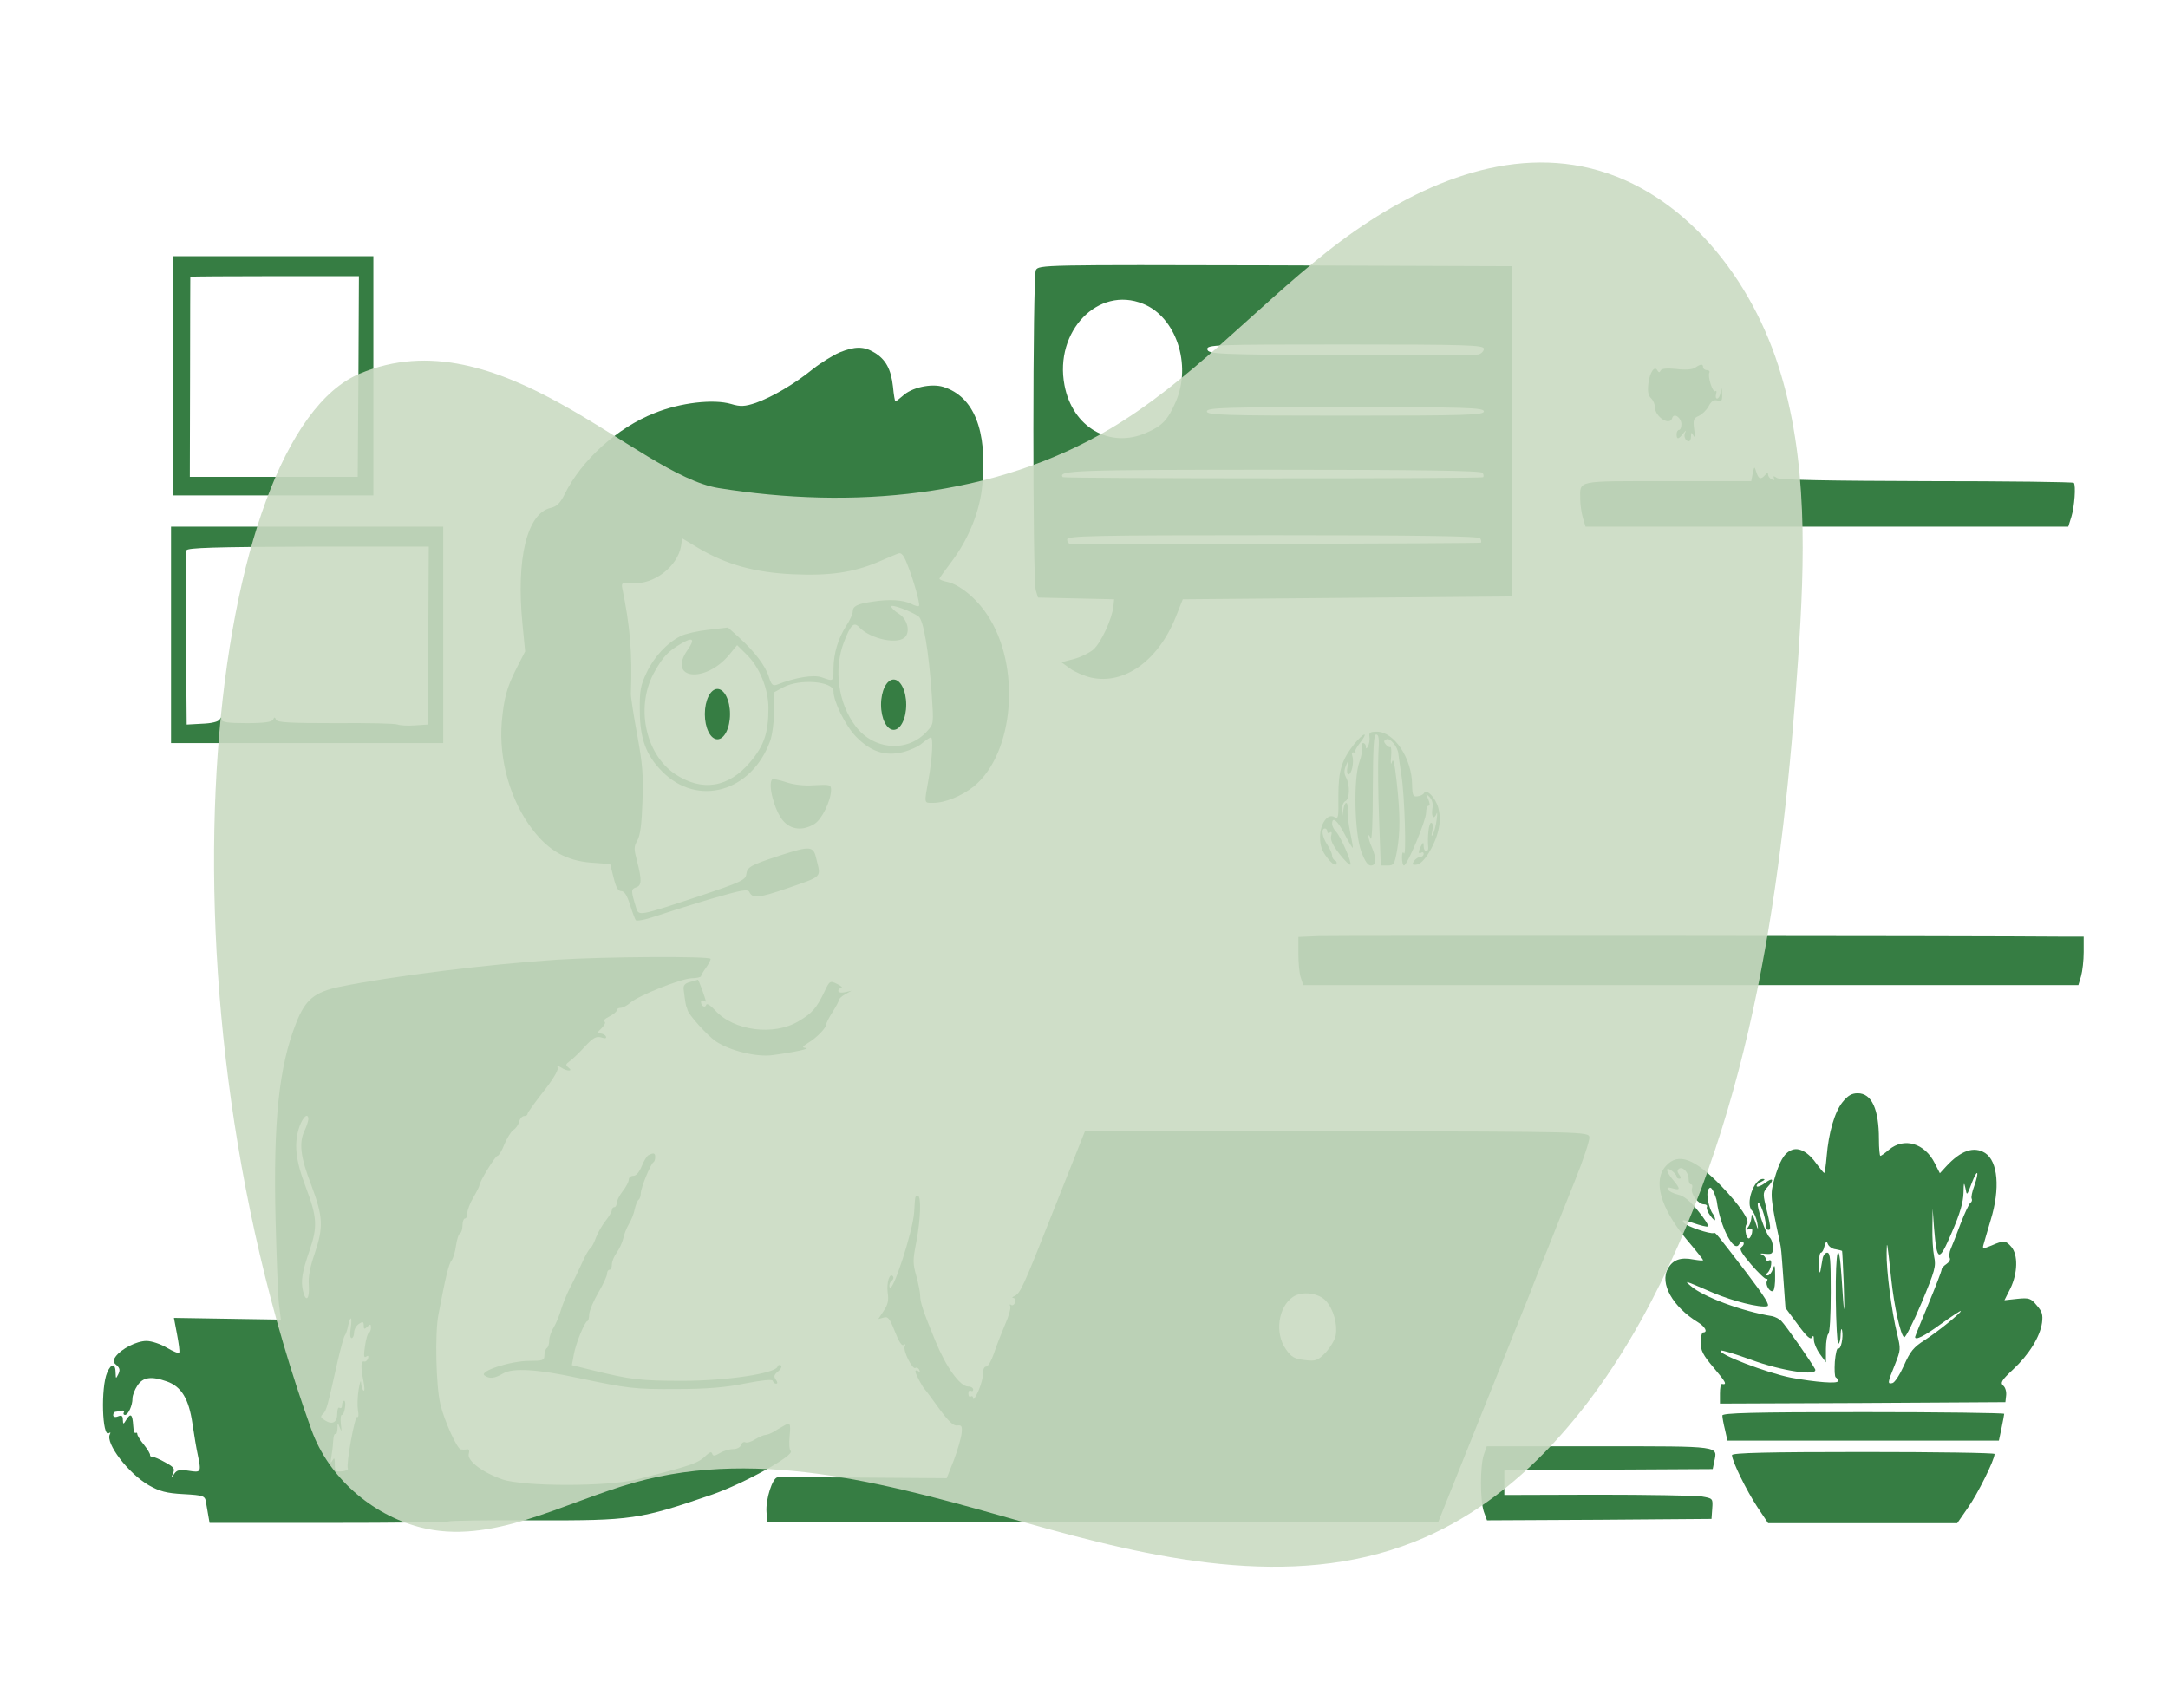 <svg width="689" height="543" viewBox="0 0 689 543" fill="none" xmlns="http://www.w3.org/2000/svg">
<path d="M55.12 119.46V157.47H86.891H118.661V119.46V81.45H86.891H55.12V119.46ZM113.915 119.641L113.685 151.588H86.967H60.326L60.403 119.913C60.403 102.446 60.479 88.147 60.479 87.966C60.479 87.876 72.575 87.785 87.273 87.785H114.068L113.915 119.641Z" fill="#367D43"/>
<path d="M329.189 85.885C328.194 88.237 328.117 184.439 329.189 187.697L329.878 189.96L341.974 190.231L354.07 190.503L353.84 192.765C353.381 196.838 349.859 204.44 347.409 206.521C346.108 207.607 343.275 208.965 341.208 209.508L337.304 210.503L340.06 212.494C341.514 213.58 344.5 214.847 346.72 215.39C357.285 217.743 368.079 210.051 373.668 196.114L375.888 190.503L428.099 190.05L480.386 189.598V137.108V84.618L405.209 84.346C331.486 84.165 330.031 84.165 329.189 85.885ZM363.256 96.564C373.744 100.727 378.797 115.931 373.668 127.696C371.141 133.488 369.381 135.388 364.328 137.56C352.692 142.719 340.825 135.841 338.299 122.447C335.007 105.252 349.017 90.772 363.256 96.564ZM471.582 110.863C471.582 111.587 470.817 112.401 469.898 112.673C468.903 112.944 449.228 113.035 426.032 112.944C386.682 112.673 383.926 112.582 383.697 111.044C383.467 109.596 385.917 109.505 427.486 109.505C465.917 109.505 471.582 109.686 471.582 110.863ZM471.582 130.773C471.582 131.949 466.147 132.13 427.563 132.13C388.979 132.13 383.543 131.949 383.543 130.773C383.543 129.596 388.979 129.415 427.563 129.415C466.147 129.415 471.582 129.596 471.582 130.773ZM471.2 150.321C471.506 150.864 471.582 151.407 471.353 151.678C470.97 152.221 338.223 152.131 337.763 151.678C336.002 149.506 342.203 149.325 404.596 149.325C450.606 149.325 470.893 149.597 471.2 150.321ZM470.434 171.136C470.74 171.679 470.817 172.222 470.664 172.493C470.434 172.765 346.797 173.127 340.136 172.855C339.601 172.855 339.141 172.222 339.141 171.498C339.141 170.321 346.95 170.14 404.52 170.14C450.07 170.14 470.128 170.412 470.434 171.136Z" fill="#367D43"/>
<path d="M266.796 112.039C264.729 112.944 260.901 115.297 258.375 117.288C252.327 122.175 245.514 126.157 240.231 128.057C236.71 129.234 235.332 129.324 232.346 128.419C226.758 126.79 216.27 127.967 208.002 131.315C196.212 135.931 184.805 146.248 179.446 157.108C177.992 160.004 176.92 160.999 175.006 161.452C167.504 163.171 163.982 177.561 166.049 198.376L166.891 207.064L164.212 212.313C161.073 218.467 160.154 221.906 159.465 229.508C158.47 241.454 162.221 254.667 169.264 263.717C174.47 270.504 179.982 273.582 187.867 274.215L193.915 274.668L194.987 278.921C195.753 282.089 196.442 283.265 197.437 283.265C198.432 283.265 199.274 284.623 200.193 287.519C200.958 289.962 201.801 292.134 202.03 292.496C202.336 292.858 204.939 292.406 207.848 291.41C210.834 290.415 218.719 287.881 225.38 285.89C236.021 282.813 237.705 282.451 238.241 283.718C239.236 285.618 241.227 285.437 249.954 282.451C261.667 278.378 260.901 279.102 259.447 273.038C258.528 268.875 257.61 268.785 247.81 271.952C238.471 275.03 237.475 275.573 237.169 277.926C236.94 279.736 235.332 280.46 222.394 284.804C202.949 291.229 203.025 291.229 202.183 288.605C200.499 283.175 200.499 282.632 202.107 282.089C203.944 281.546 204.021 279.826 202.49 273.853C201.418 269.781 201.418 269.147 202.566 267.156C203.485 265.436 203.944 261.997 204.174 254.848C204.48 246.25 204.25 243.173 202.49 233.49C201.341 227.245 200.423 221.363 200.499 220.367C200.958 207.516 200.269 199.19 197.743 186.882C197.437 185.253 197.743 185.072 201.188 185.344C207.772 185.887 215.274 180.095 216.423 173.669L216.805 171.135L222.088 174.303C230.815 179.461 240.002 181.995 251.868 182.538C263.657 183.081 271.083 181.995 279.045 178.647C281.954 177.38 284.94 176.113 285.552 175.932C286.394 175.57 287.237 176.565 288.155 178.918C290.146 183.715 292.519 192.041 292.06 192.584C291.906 192.855 290.758 192.584 289.61 191.95C287.007 190.683 282.643 190.412 277.437 191.226C272.385 191.95 271.007 192.674 271.007 194.394C271.007 195.118 270.088 197.199 268.94 198.919C266.337 202.991 264.959 207.607 264.882 212.403C264.882 216.747 264.959 216.657 261.131 215.299C258.528 214.394 252.863 215.299 246.892 217.652C245.59 218.105 245.131 217.652 244.365 215.209C243.294 211.679 239.849 207.154 234.873 202.629L231.351 199.462L225.15 200.186C221.782 200.548 217.801 201.453 216.346 202.177C211.982 204.349 207.848 208.783 205.475 213.851C203.561 217.924 203.255 219.462 203.332 225.797C203.332 234.757 205.322 240.096 210.375 245.164C221.628 256.658 238.853 251.771 244.748 235.571C245.437 233.671 245.973 229.508 246.05 226.069L246.126 220.005L248.959 218.467C254.165 215.661 264.882 216.566 264.882 219.734C264.882 222.992 268.634 230.594 272.002 234.123C276.672 238.92 281.265 240.458 286.854 239.101C289.074 238.558 291.983 237.291 293.131 236.205C294.356 235.209 295.581 234.395 295.811 234.395C296.653 234.395 296.27 241.001 295.122 247.517C293.667 255.662 293.591 255.21 296.5 255.21C300.404 255.21 305.61 253.038 309.514 249.961C322.376 239.372 324.596 211.589 313.725 195.389C310.356 190.231 304.921 185.796 301.093 184.982C299.715 184.71 298.567 184.258 298.567 183.986C298.567 183.715 300.328 181.271 302.471 178.466C307.907 171.226 311.505 162.266 312.194 154.031C313.801 136.745 309.514 126.066 299.792 122.989C295.964 121.813 289.686 123.17 286.854 125.885C285.782 126.79 284.787 127.605 284.557 127.605C284.404 127.605 284.021 125.433 283.792 122.899C283.179 117.378 281.495 114.211 277.82 112.039C274.528 110.048 271.696 110.048 266.796 112.039ZM291.906 195.932C293.514 197.109 295.122 206.792 296.117 220.729C296.729 230.051 296.729 230.141 294.739 232.313C288.691 239.282 277.744 238.558 271.925 230.865C266.337 223.535 264.882 212.584 268.251 203.987C270.394 198.466 271.39 197.561 273.15 199.462C276.825 203.263 285.859 205.073 287.849 202.267C289.304 200.276 288.155 196.566 285.552 195.027C284.251 194.213 283.256 193.217 283.256 192.765C283.256 191.95 289.38 194.213 291.906 195.932ZM218.566 206.521C211.906 215.933 224.078 217.381 231.734 208.15L234.26 205.073L237.093 207.878C241.303 211.86 244.212 218.919 244.212 225.073C244.212 232.947 242.834 237.019 238.394 242.268C231.504 250.413 223.083 251.771 214.432 245.979C204.863 239.463 201.877 224.078 208.155 213.308C210.834 208.602 212.365 207.064 216.27 204.711C220.174 202.358 221.016 202.991 218.566 206.521Z" fill="#367D43"/>
<path d="M538.645 116.926C537.803 117.469 535.429 117.65 532.75 117.288C529.917 117.016 528.157 117.107 527.774 117.74C527.468 118.464 527.161 118.464 526.779 117.831C525.86 116.021 524.329 118.283 523.87 121.813C523.563 124.437 523.793 125.704 524.712 126.609C525.401 127.243 525.937 128.51 525.937 129.415C525.937 132.492 530.683 135.569 531.449 132.854C531.984 131.134 534.358 132.763 534.358 134.845C534.358 135.84 534.051 136.655 533.592 136.655C533.209 136.655 532.827 137.288 532.827 138.012C532.827 139.822 533.439 139.732 534.97 137.741C535.736 136.836 535.965 136.655 535.659 137.288C534.894 138.465 535.583 140.275 536.731 140.275C537.114 140.275 537.42 139.551 537.42 138.646C537.42 137.379 537.573 137.288 538.185 138.465C538.645 139.37 538.798 138.736 538.415 136.474C538.032 133.487 538.185 132.944 539.87 132.22C540.865 131.768 542.319 130.41 543.008 129.143C543.851 127.514 544.693 126.971 545.841 127.333C547.142 127.695 547.372 127.424 547.296 125.252C547.219 123.08 547.142 122.989 546.836 124.618C546.683 125.795 546.147 126.7 545.688 126.7C545.305 126.7 545.152 126.066 545.382 125.252C545.611 124.528 545.535 124.075 545.152 124.347C544.31 124.98 542.626 119.641 543.238 118.464C543.468 118.012 543.085 117.65 542.473 117.65C541.784 117.65 541.248 117.197 541.248 116.745C541.248 115.568 540.482 115.659 538.645 116.926Z" fill="#367D43"/>
<path d="M557.018 150.501L556.559 152.945H529.841C500.367 152.945 502.205 152.583 502.205 158.737C502.205 160.366 502.587 162.99 503.047 164.619L503.889 167.425H580.598H657.306L658.301 164.257C659.297 160.999 659.756 154.302 659.067 153.488C658.837 153.216 637.861 152.945 612.445 152.945C581.669 152.854 565.746 152.583 564.751 151.949C563.679 151.225 563.449 151.225 563.755 151.949C564.138 152.583 563.832 152.764 563.143 152.402C562.454 152.13 561.918 151.406 561.918 150.863C561.918 150.23 561.612 150.23 560.999 150.954C559.621 152.583 558.856 152.311 558.167 150.049C557.554 148.148 557.554 148.148 557.018 150.501Z" fill="#367D43"/>
<path d="M54.355 201.815V236.205H97.608H140.862V201.815V167.425H97.608H54.355V201.815ZM136.116 201.996L135.886 230.323L131.752 230.594C129.532 230.775 127.082 230.594 126.393 230.323C125.704 229.961 116.824 229.78 106.642 229.87C92.326 229.87 88.115 229.689 87.733 228.784C87.35 227.879 87.197 227.879 86.814 228.694C86.508 229.508 84.058 229.87 78.393 229.87C72.575 229.87 70.431 229.599 70.431 228.694C70.431 227.879 70.278 227.879 69.819 228.694C69.436 229.418 67.139 229.961 64.23 230.051L59.331 230.323L59.101 203.173C59.024 188.24 59.101 175.57 59.254 174.937C59.56 174.122 68.441 173.851 97.991 173.76H136.269L136.116 201.996Z" fill="#367D43"/>
<path d="M435.219 234.214C435.372 235.119 435.142 236.477 434.759 237.201C434.3 238.106 434.07 238.106 434.07 237.291C434.07 236.748 433.687 236.205 433.228 236.205C432.769 236.205 432.539 236.839 432.845 237.563C433.075 238.287 432.692 240.368 432.003 242.269C430.089 247.608 430.472 264.803 432.616 270.685C433.764 273.762 434.683 275.12 435.678 275.12C437.439 275.12 437.515 272.948 435.984 269.328C435.372 267.97 434.836 266.341 434.912 265.708C434.912 265.165 435.219 265.527 435.601 266.522C435.984 267.608 436.29 261.454 436.29 250.866C436.367 236.929 436.597 233.49 437.362 233.49C438.204 233.49 438.357 234.848 438.051 239.554C437.898 242.993 437.975 252.314 438.281 260.368L438.817 275.12H440.96C442.951 275.12 443.18 274.758 443.946 270.595C445.018 264.712 445.018 258.74 443.869 248.513C443.257 242.812 442.798 240.911 442.415 242.088C442.032 243.355 441.879 242.812 442.109 240.459C442.262 238.649 442.109 237.291 441.879 237.472C441.573 237.653 440.96 237.291 440.424 236.658C439.659 235.753 439.735 235.391 440.577 235.029C441.726 234.395 444.252 237.382 444.405 239.644C444.482 240.459 444.941 243.626 445.4 246.613C446.396 252.857 447.008 272.767 446.166 271.228C445.783 270.595 445.554 271.138 445.554 272.586C445.554 274.034 445.86 275.12 446.166 275.12C447.238 275.12 453.209 260.821 453.209 258.378C453.209 257.111 453.592 256.115 453.975 256.115C454.511 256.115 454.434 255.391 453.898 254.034C453.056 252.224 453.056 252.133 454.281 253.31C455.2 254.305 455.506 255.391 455.2 257.201C454.817 259.735 455.735 260.73 456.578 258.559C456.807 258.015 456.807 258.83 456.578 260.549C456.348 262.269 455.889 264.26 455.429 265.074C454.893 266.16 454.817 265.889 455.2 263.988C455.506 262.45 455.353 261.545 454.817 261.545C454.051 261.545 453.592 266.16 453.898 269.418C453.975 270.052 453.668 270.595 453.209 270.595C452.826 270.595 452.444 269.871 452.444 268.966C452.444 267.699 452.29 267.608 451.678 268.785C450.683 270.595 450.683 271.771 451.678 271.047C452.137 270.776 452.444 270.957 452.444 271.409C452.444 271.952 451.984 272.405 451.372 272.405C450.836 272.405 449.917 272.948 449.381 273.672C448.692 274.758 448.769 275.029 450.223 274.848C452.367 274.667 455.965 268.875 457.113 263.898C457.726 261.273 457.726 259.373 457.113 256.839C456.195 253.491 453.439 250.685 452.52 252.133C452.29 252.586 451.372 253.038 450.453 253.129C449.075 253.31 448.845 252.857 448.769 249.328C448.692 241.002 443.027 232.585 437.592 232.585C435.448 232.585 434.989 232.857 435.219 234.214Z" fill="#367D43"/>
<path d="M430.472 236.386C426.338 241.635 425.343 244.893 425.343 253.128C425.419 259.916 425.343 260.459 424.118 259.735C421.974 258.377 419.524 261.816 419.524 266.07C419.524 268.785 420.06 270.414 421.745 272.586C423.046 274.305 424.271 275.21 424.654 274.758C424.96 274.305 424.807 273.762 424.347 273.581C423.812 273.31 423.352 272.676 423.352 272.043C423.352 271.319 422.663 269.78 421.821 268.513C420.213 266.07 419.754 263.355 421.056 263.355C421.515 263.355 421.821 263.807 421.821 264.35C421.821 264.803 422.204 264.984 422.663 264.622C423.199 264.26 423.352 264.622 423.046 265.708C422.74 266.975 423.505 268.604 425.649 271.409C427.333 273.581 428.941 275.12 429.17 274.848C429.706 274.215 426.032 265.798 424.577 264.35C423.888 263.626 423.352 262.54 423.352 261.907C423.352 259.373 425.036 260.73 427.333 265.165C428.635 267.699 429.783 269.599 429.936 269.509C430.013 269.328 429.63 267.156 429.094 264.531C428.558 261.997 428.175 258.83 428.252 257.563C428.558 254.667 427.41 254.395 426.95 257.201L426.644 259.282L426.491 257.201C426.491 256.115 426.95 254.938 427.563 254.667C428.941 254.033 429.094 249.599 427.792 247.155C427.103 245.798 427.103 244.893 427.792 243.264C428.635 241.273 428.635 241.273 428.252 243.626C427.946 245.074 428.099 246.16 428.558 246.16C429.553 246.16 430.395 242.178 429.783 240.368C429.477 239.372 429.706 239.01 430.319 239.191C430.931 239.372 431.084 239.372 430.778 239.101C430.395 238.92 431.084 237.562 432.233 236.114C433.381 234.666 433.993 233.49 433.611 233.49C433.151 233.49 431.773 234.847 430.472 236.386Z" fill="#367D43"/>
<path d="M245.361 247.789C243.983 249.418 246.126 257.654 248.806 260.821C251.332 263.808 255.16 264.17 258.835 261.907C261.208 260.459 264.04 254.577 264.117 251.138C264.117 249.418 263.734 249.328 258.835 249.599C255.543 249.871 252.098 249.418 249.724 248.604C247.581 247.88 245.59 247.518 245.361 247.789Z" fill="#367D43"/>
<path d="M418.988 297.564L412.634 297.836V303.175C412.634 306.071 412.94 309.51 413.4 310.777L414.165 313.13H537.343H660.521L661.363 310.325C661.823 308.696 662.205 305.257 662.205 302.632V297.745H656.693C629.057 297.474 423.811 297.383 418.988 297.564Z" fill="#367D43"/>
<path d="M176.843 305.076C154.872 306.523 124.326 310.324 107.943 313.673C99.905 315.392 97.073 317.655 94.087 325.257C88.651 339.013 86.814 356.389 87.58 387.792C87.886 399.738 88.345 411.775 88.651 414.49L89.264 419.467L72.269 419.196L55.273 418.924L56.268 424.173C56.804 427.069 57.187 429.603 56.957 429.965C56.804 430.327 55.044 429.603 53.053 428.427C51.139 427.25 48.154 426.255 46.546 426.255C43.407 426.255 38.508 428.789 36.747 431.232C35.828 432.59 35.828 432.952 37.053 433.947C38.125 434.943 38.201 435.576 37.589 436.843C36.823 438.382 36.823 438.291 36.747 436.481C36.747 433.314 35.369 433.223 34.067 436.3C32 441.006 32.46 457.115 34.603 455.577C35.139 455.215 35.216 455.305 34.909 455.939C33.455 458.744 40.728 468.337 47.311 472.138C50.68 474.039 52.9 474.672 58.335 474.944C64.689 475.306 65.149 475.487 65.455 477.478C65.685 478.654 65.991 480.645 66.221 481.912L66.603 484.084H104.269C124.939 484.084 142.164 483.903 142.47 483.632C142.853 483.36 155.255 483.179 170.03 483.27C200.882 483.36 203.255 482.998 226.222 475.125C236.404 471.595 252.94 462.455 251.255 461.188C250.873 460.916 250.719 458.835 250.949 456.572C251.332 452.228 251.179 451.957 248.806 453.405C247.963 453.857 246.585 454.672 245.743 455.215C244.901 455.667 243.829 456.12 243.294 456.12C242.758 456.12 241.303 456.753 240.078 457.477C238.853 458.292 237.399 458.744 236.863 458.473C236.327 458.201 235.715 458.654 235.485 459.378C235.255 460.102 234.107 460.645 232.959 460.645C231.81 460.645 229.896 461.188 228.748 461.912C227.217 462.817 226.604 462.907 226.375 462.183C226.145 461.369 225.609 461.55 224.614 462.455C221.858 465.17 220.25 465.713 202.489 470.238C193.532 472.591 166.126 472.591 159.618 470.238C153.341 468.066 148.441 464.355 148.977 462.183C149.283 461.097 149.054 460.554 148.365 460.735C147.829 460.826 146.987 460.826 146.451 460.735C145.302 460.645 141.168 451.595 139.944 446.346C138.566 440.644 138.183 423.811 139.331 417.929C141.551 406.164 142.623 401.639 143.542 400.643C144.001 400.01 144.69 397.928 144.92 395.937C145.226 393.946 145.762 392.227 146.221 392.046C146.604 391.865 146.987 390.688 146.987 389.512C146.987 388.335 147.369 387.34 147.752 387.34C148.212 387.34 148.518 386.616 148.518 385.62C148.518 384.715 149.36 382.453 150.432 380.643C151.503 378.833 152.346 377.113 152.346 376.842C152.346 375.665 157.398 367.43 158.087 367.43C158.47 367.43 159.542 365.801 160.307 363.719C161.149 361.728 162.451 359.647 163.14 359.194C163.905 358.742 164.748 357.565 164.977 356.57C165.207 355.574 165.972 354.76 166.585 354.76C167.197 354.76 167.657 354.488 167.657 354.036C167.657 353.674 169.877 350.597 172.633 347.067C175.389 343.628 177.456 340.28 177.226 339.556C176.996 338.741 177.226 338.651 178.374 339.375C180.288 340.642 182.279 340.551 180.671 339.375C179.676 338.56 179.752 338.289 180.977 337.384C181.819 336.841 183.963 334.759 185.8 332.768C188.48 329.872 189.475 329.329 191.083 329.782C192.384 330.234 192.843 330.053 192.537 329.42C192.308 328.967 191.465 328.515 190.776 328.515C189.705 328.424 189.781 328.153 191.236 326.795C192.231 325.709 192.614 324.895 192.001 324.714C191.542 324.533 192.231 323.809 193.532 323.175C194.91 322.451 195.982 321.637 195.982 321.184C195.982 320.732 196.518 320.37 197.207 320.37C197.896 320.37 199.351 319.646 200.422 318.65C203.332 316.297 216.269 311.139 219.791 310.958C221.399 310.958 222.777 310.596 222.777 310.324C222.777 310.053 223.466 308.876 224.308 307.7C225.15 306.523 225.839 305.257 225.839 304.804C225.839 303.899 192.231 304.08 176.843 305.076ZM97.991 355.846C97.915 356.479 97.455 358.018 96.843 359.285C94.929 363.176 95.465 367.792 98.91 376.661C102.661 386.706 102.891 389.964 99.982 398.562C98.527 402.725 97.915 405.983 98.144 408.517C98.451 412.951 97.226 414.218 96.307 410.417C95.541 407.159 96.001 404.354 98.451 397.295C100.977 389.874 100.747 386.797 97.226 377.475C93.857 368.697 93.321 363.357 95.235 357.927C96.383 354.85 97.991 353.583 97.991 355.846ZM111.465 422.182C111.159 424.173 111.235 425.35 111.771 425.35C112.154 425.35 112.537 424.535 112.537 423.54C112.537 422.635 113.226 421.368 114.068 420.825C115.293 420.01 115.599 420.101 115.599 421.368C115.599 422.544 115.829 422.635 116.747 421.73C117.666 420.825 117.896 420.825 117.896 422.001C117.896 422.725 117.589 423.54 117.207 423.721C116.824 423.811 116.288 425.802 115.982 427.974C115.522 430.961 115.675 431.775 116.364 431.232C116.977 430.78 117.207 430.961 116.977 431.775C116.747 432.499 116.135 432.952 115.675 432.771C114.68 432.59 114.604 434.49 115.522 439.106C115.905 441.097 115.905 442.364 115.522 442.002C115.14 441.73 114.833 440.644 114.757 439.558C114.68 438.472 114.374 439.377 113.991 441.64C113.608 443.902 113.532 446.889 113.762 448.337C114.068 449.785 113.915 450.69 113.532 450.418C112.766 449.875 109.934 465.622 110.546 466.799C110.776 467.161 109.857 467.613 108.632 467.704C106.642 467.885 106.412 467.613 106.412 465.441C106.412 463.45 106.259 463.179 105.647 464.265C105.034 465.26 104.958 465.079 105.264 463.36C105.494 462.093 105.8 459.83 105.876 458.201C105.953 456.663 106.259 455.577 106.642 455.848C106.948 456.029 107.178 455.305 107.254 454.129C107.254 452.138 107.331 452.138 108.02 453.857C108.556 455.305 108.632 455.034 108.326 452.681C108.173 451.142 108.25 449.785 108.632 449.785C109.015 449.785 109.474 448.789 109.628 447.522C109.857 446.255 109.704 445.26 109.398 445.26C109.015 445.26 108.709 445.893 108.709 446.708C108.709 447.432 108.403 447.794 107.943 447.522C107.484 447.16 107.178 447.975 107.178 449.332C107.178 452.138 105.647 453.043 103.273 451.504C101.819 450.599 101.742 450.328 102.661 449.423C103.733 448.427 104.039 447.341 107.331 432.59C108.326 428.336 109.321 424.716 109.628 424.445C109.857 424.173 110.393 422.816 110.623 421.458C111.388 417.929 112.001 418.472 111.465 422.182ZM52.977 439.106C57.646 440.735 60.02 444.626 61.168 452.59C61.704 456.301 62.469 460.735 62.852 462.455C64.001 467.975 63.924 468.156 60.02 467.523C57.111 467.07 56.192 467.251 55.35 468.518C54.355 470.057 54.278 470.057 54.967 468.337C55.656 466.889 55.273 466.346 52.594 464.898C50.833 463.903 48.996 463.088 48.46 463.088C47.924 463.088 47.618 462.817 47.694 462.545C47.771 462.183 46.929 460.735 45.78 459.287C44.555 457.839 43.637 456.301 43.637 455.848C43.637 455.486 43.407 455.305 43.101 455.486C42.718 455.758 42.412 454.672 42.335 453.224C42.106 449.604 41.57 449.061 40.192 451.233C39.197 452.862 39.12 452.862 39.043 451.323C39.043 450.056 38.661 449.785 37.512 450.237C36.67 450.599 35.981 450.418 35.981 449.875C35.981 449.332 36.211 448.88 36.594 448.789C36.9 448.789 37.742 448.608 38.508 448.427C39.197 448.246 39.656 448.518 39.35 448.97C39.12 449.423 39.273 449.785 39.732 449.785C40.728 449.785 42.106 446.798 42.106 444.536C42.106 443.54 42.795 441.73 43.713 440.373C45.474 437.748 48.077 437.386 52.977 439.106Z" fill="#367D43"/>
<path d="M219.332 312.135C217.647 312.587 217.112 313.221 217.265 314.488C217.724 318.379 218.03 319.918 218.183 320.099C218.26 320.28 218.413 320.642 218.49 321.004C218.719 322.452 224.844 329.239 227.523 331.049C232.04 334.036 240.538 336.117 245.59 335.393C252.404 334.488 257.763 333.312 256.078 333.131C254.777 332.95 254.93 332.769 256.844 331.502C259.6 329.873 262.586 326.705 262.586 325.619C262.586 325.167 263.504 323.357 264.576 321.728C265.648 320.008 266.566 318.379 266.566 317.927C266.566 317.565 267.485 316.66 268.633 316.026L270.624 314.94L268.557 315.393C267.332 315.664 266.413 315.483 266.413 314.94C266.413 314.488 266.873 314.035 267.409 314.035C267.868 313.945 267.332 313.402 266.031 312.768C263.81 311.682 263.657 311.682 261.973 315.302C259.447 320.551 258.069 322.09 253.782 324.624C245.973 329.33 233.188 327.701 227.293 321.185C225.915 319.646 224.614 318.832 224.461 319.375C224.155 320.551 222.777 319.827 222.777 318.47C222.777 317.927 223.159 317.836 223.542 318.108C224.002 318.379 224.308 318.47 224.308 318.289C224.308 317.655 222.011 311.32 221.781 311.411C221.705 311.501 220.633 311.773 219.332 312.135Z" fill="#367D43"/>
<path d="M585.574 350.325C583.047 353.493 581.133 360.099 580.521 367.611C580.291 370.507 579.909 372.86 579.755 372.86C579.602 372.86 578.531 371.593 577.459 370.145C574.703 366.163 571.641 364.534 569.267 365.62C566.971 366.615 565.516 369.149 563.832 375.032C562.53 379.557 562.684 381.095 565.593 394.58C566.129 397.295 566.052 396.661 566.818 407.16L567.43 415.757L571.334 421.006C574.09 424.807 575.392 425.984 575.851 425.169C576.234 424.355 576.464 424.536 576.464 425.893C576.464 426.889 577.306 428.97 578.377 430.418L580.291 433.043V428.789C580.291 426.436 580.674 424.264 581.057 423.993C581.516 423.631 581.822 418.291 581.822 410.779C581.822 400.281 581.669 398.2 580.674 398.2C580.062 398.2 579.373 399.105 579.22 400.191C578.99 401.368 578.684 403.087 578.531 404.083C578.301 405.078 578.148 404.173 578.071 402.001C578.071 399.919 578.301 398.2 578.684 398.2C579.066 398.2 579.602 397.295 579.832 396.118C580.291 394.58 580.521 394.399 580.904 395.485C581.21 396.209 582.282 397.023 583.354 397.114C584.425 397.295 585.344 397.566 585.421 397.657C585.497 397.747 585.727 402.544 585.956 408.245C586.339 419.558 586.033 418.563 585.267 406.074C584.425 392.86 583.277 396.933 583.43 412.68C583.507 420.644 583.889 427.16 584.196 427.16C584.578 427.16 584.961 425.803 584.961 424.174C585.038 422.545 585.191 422.002 585.421 422.907C585.88 425.079 585.038 429.151 584.196 428.608C583.813 428.337 583.354 430.237 583.124 432.862C582.971 435.396 583.047 437.658 583.43 437.839C583.813 438.02 584.119 438.563 584.119 439.016C584.119 439.921 577.076 439.378 569.191 437.93C561.459 436.391 545.841 430.418 546.837 429.332C547.066 429.061 551.277 430.328 556.253 432.138C566.205 435.848 577.995 437.568 576.846 435.215C575.698 433.043 567.507 421.278 566.129 419.92C565.44 419.196 564.062 418.563 563.219 418.382C553.65 416.843 541.248 412.228 537.344 408.789C535.277 406.979 534.817 406.798 544.463 410.961C550.664 413.585 559.239 415.757 561.612 415.214C562.607 415.033 560.999 412.409 555.028 404.535C545.152 391.684 545.229 391.774 544.693 391.955C543.545 392.408 535.889 389.783 535.124 388.697C534.358 387.611 534.817 387.611 538.186 388.788C540.329 389.512 542.396 390.055 542.779 389.874C543.162 389.693 541.784 387.521 539.717 384.987C537.114 381.729 535.124 380.1 533.286 379.738C531.755 379.376 530.377 378.652 530.071 378.109C529.688 377.475 530.147 377.294 531.602 377.747C534.052 378.471 534.128 377.928 531.679 375.032C529.382 372.317 529.152 370.597 531.296 372.136C532.138 372.769 532.827 373.584 532.827 373.946C532.827 374.398 533.21 374.67 533.669 374.67C534.281 374.67 534.281 374.308 533.669 373.403C532.98 372.498 532.98 371.955 533.592 371.502C534.741 370.688 536.655 372.679 536.655 374.76C536.655 375.756 536.961 376.48 537.42 376.48C537.803 376.48 537.956 377.023 537.726 377.747C537.191 379.466 539.717 382.815 541.478 382.815C542.243 382.815 542.703 383.177 542.473 383.629C542.243 383.991 542.703 385.349 543.545 386.435C544.387 387.611 545.076 388.154 545.076 387.702C545.076 387.159 544.77 386.435 544.387 385.892C543.085 384.263 542.167 379.466 542.856 378.199C543.468 377.204 543.774 377.294 544.54 378.742C544.999 379.738 545.535 381.186 545.612 381.91C546.683 389.964 551.124 398.562 552.731 395.485C553.114 394.761 553.65 394.489 554.033 394.851C554.339 395.304 554.109 395.937 553.497 396.39C552.655 397.023 553.344 398.2 556.559 402.001C558.856 404.625 560.999 406.707 561.382 406.526C561.765 406.436 561.841 406.707 561.535 407.25C560.923 408.427 562.607 411.051 563.526 410.327C563.908 410.056 564.215 407.974 564.138 405.621C564.138 402.182 563.985 401.729 563.449 403.358C563.066 404.535 562.301 405.44 561.765 405.44C561.076 405.44 561.076 405.168 561.612 404.716C562.913 403.721 563.449 400.01 562.224 400.643C561.612 400.915 561.152 400.643 561.152 400.191C561.152 399.648 560.54 399.014 559.851 398.743C559.085 398.471 559.621 398.381 560.999 398.562C563.143 398.743 563.449 398.562 563.449 396.571C563.449 395.304 562.99 393.856 562.377 393.313C561.076 392.136 558.09 383.177 558.703 382.362C559.239 381.729 561.152 386.978 561.152 389.24C561.152 390.236 561.535 390.96 561.995 390.96C562.913 390.96 562.76 390.055 561.076 382.996C560.234 379.376 560.31 378.923 561.841 377.204C564.062 374.851 563.373 374.127 560.846 376.118C559.698 376.932 558.626 377.385 558.32 377.113C558.09 376.751 558.703 376.118 559.698 375.665C560.846 375.122 561.076 374.76 560.31 374.76C557.401 374.579 554.569 382.815 556.865 384.896C557.478 385.53 558.167 387.159 558.473 388.697C558.856 391.231 558.779 391.231 557.784 388.245C557.018 385.982 556.636 385.62 556.636 386.887C556.559 387.973 556.1 389.331 555.64 389.964C554.798 390.96 554.875 391.141 555.87 390.688C556.865 390.326 557.018 390.598 556.789 391.955C556.559 392.86 556.1 393.675 555.794 393.675C554.798 393.675 554.262 389.693 555.181 389.059C556.329 388.154 552.884 383.086 547.143 377.113C538.569 368.244 533.363 366.253 529.458 370.597C525.248 375.213 527.621 383.81 535.813 393.765C538.798 397.295 541.248 400.372 541.248 400.553C541.248 400.824 539.87 400.643 538.186 400.372C534.128 399.557 531.602 400.462 530.071 403.268C527.391 407.974 531.602 415.395 539.564 420.282C541.937 421.73 542.856 423.54 541.248 423.54C540.865 423.54 540.482 424.988 540.482 426.708C540.482 429.332 541.171 430.69 544.693 434.853C548.521 439.378 548.98 440.283 547.219 439.921C546.837 439.921 546.607 441.278 546.607 442.998V446.165L592.004 445.984L637.325 445.713L637.555 443.631C637.708 442.455 637.325 441.007 636.636 440.464C635.641 439.559 636.1 438.744 639.775 435.305C644.828 430.599 648.349 424.898 648.962 420.463C649.268 417.929 649.038 416.934 647.277 414.943C645.44 412.68 644.828 412.499 641.153 412.861L637.019 413.314L638.933 409.513C641.23 404.716 641.383 398.924 639.239 396.39C637.478 394.308 636.789 394.218 632.885 395.937C630.206 397.023 629.976 397.023 630.359 395.666C630.588 394.761 631.66 391.231 632.655 387.792C635.718 377.837 634.952 369.149 630.895 366.525C627.296 364.262 623.162 365.71 618.493 370.778L616.502 372.95L614.894 369.783C611.679 363.357 605.172 361.457 600.349 365.439C599.124 366.525 597.823 367.43 597.593 367.43C597.363 367.43 597.134 365.077 597.134 362.09C597.134 352.588 594.837 347.52 590.397 347.52C588.483 347.52 587.258 348.244 585.574 350.325ZM627.45 376.932C626.761 378.742 626.378 380.643 626.607 381.005C626.837 381.457 626.684 382 626.225 382.362C625.765 382.634 624.387 385.62 623.086 388.969C621.861 392.317 620.406 395.937 619.947 397.023C619.488 398.019 619.411 399.376 619.641 399.919C619.947 400.372 619.411 401.277 618.569 401.82C617.727 402.363 617.038 403.177 617.038 403.63C617.038 404.083 615.124 409.06 612.827 414.581C610.531 420.101 608.617 424.807 608.617 424.988C608.617 426.165 611.449 424.807 616.885 420.825C620.33 418.382 623.162 416.481 623.162 416.753C623.162 417.386 615.66 423.45 611.679 425.984C608.158 428.246 607.086 429.513 605.095 434.038C603.794 436.934 602.186 439.468 601.421 439.649C599.813 440.011 599.813 439.649 602.186 433.857C604.1 428.97 604.1 428.97 602.875 423.812C601.191 417.024 599.43 403.449 599.583 398.2C599.66 393.856 599.736 394.399 601.038 406.526C601.957 415.124 604.024 424.626 605.172 425.079C605.631 425.169 608.081 420.282 610.684 414.128C614.971 403.811 615.354 402.544 614.665 399.376C614.282 397.476 614.052 393.313 614.129 390.055L614.205 384.172L614.665 390.507C615.583 401.277 616.196 401.368 620.33 391.684C622.933 385.711 623.928 382.091 624.005 379.195C624.081 375.846 624.158 375.575 624.617 377.656C625.076 380.19 625.076 380.19 626.607 376.118C628.445 371.321 629.134 372.045 627.45 376.932Z" fill="#367D43"/>
<path d="M334.931 384.444C324.902 409.875 324.289 411.051 322.299 412.047C321.61 412.318 321.533 412.59 322.069 412.59C322.605 412.68 322.835 413.314 322.605 414.038C322.299 414.762 321.763 415.124 321.304 414.762C320.921 414.49 320.768 414.671 321.074 415.214C321.304 415.757 320.615 418.382 319.39 421.097C318.242 423.812 316.634 427.884 315.868 430.237C315.103 432.5 314.031 434.4 313.419 434.4C312.806 434.4 312.423 435.215 312.423 436.391C312.5 437.568 311.811 440.102 310.969 442.093C310.05 444.084 309.361 445.17 309.285 444.536C309.285 443.903 308.978 443.631 308.519 443.903C308.136 444.174 307.753 443.812 307.753 442.998C307.753 442.183 308.136 441.821 308.519 442.093C308.978 442.364 309.285 442.183 309.285 441.731C309.285 441.188 308.596 440.735 307.677 440.735C305.074 440.735 300.634 434.491 297.265 426.255C293.284 416.572 292.442 413.947 292.442 411.866C292.442 410.961 291.906 408.155 291.217 405.621C290.069 401.549 290.069 400.644 291.217 394.761C292.595 387.521 292.825 380.1 291.677 380.1C290.835 380.1 290.835 379.919 290.528 385.259C290.146 391.413 283.485 411.775 282.72 409.151C282.49 408.517 282.796 407.612 283.332 407.16C283.868 406.798 284.098 406.164 283.792 405.712C282.72 404.445 281.725 407.612 282.107 410.87C282.49 413.404 282.184 414.671 280.806 416.753L279.122 419.287L280.806 418.834C282.184 418.382 282.72 419.015 284.404 423.269C285.629 426.436 286.624 427.975 287.16 427.522C287.772 427.16 287.849 427.251 287.543 427.975C286.854 429.242 289.993 435.486 290.911 434.853C291.294 434.581 291.83 434.853 292.136 435.396C292.442 436.12 292.366 436.21 291.83 435.848C291.294 435.486 290.911 435.577 290.911 435.939C290.911 436.663 293.055 440.735 293.897 441.64C294.203 441.912 296.194 444.627 298.414 447.704C301.399 451.776 303.007 453.315 304.155 453.134C305.61 452.953 305.84 453.315 305.61 455.577C305.457 457.025 304.385 460.826 303.16 464.084L300.863 469.876L274.681 469.695C260.212 469.605 247.81 469.514 247.121 469.605C245.514 469.695 243.294 476.573 243.6 480.646L243.83 483.723H350.471H457.113L470.893 449.333C478.472 430.418 485.515 412.861 486.511 410.418C487.429 407.884 489.956 401.639 492.099 396.39C494.166 391.141 497.994 381.639 500.597 375.123C503.2 368.697 505.19 362.543 505.114 361.548C504.884 359.738 504.578 359.738 424.883 359.557L344.883 359.376L334.931 384.444ZM421.438 413.585C423.812 416.21 425.113 421.006 424.501 424.445C424.271 425.893 422.74 428.337 421.285 429.966C418.759 432.5 418.147 432.771 414.625 432.319C411.41 431.957 410.414 431.414 408.654 428.88C405.056 423.812 406.204 415.395 410.95 412.228C413.783 410.327 419.142 410.961 421.438 413.585Z" fill="#367D43"/>
<path d="M206.164 367.159C205.628 367.34 204.633 368.969 203.944 370.688C203.179 372.589 202.183 373.765 201.265 373.765C200.423 373.765 199.81 374.308 199.81 375.032C199.81 375.666 198.968 377.295 197.896 378.652C196.824 380.01 195.982 381.729 195.982 382.453C195.982 383.087 195.676 383.72 195.217 383.72C194.834 383.72 194.451 384.173 194.451 384.625C194.451 385.168 193.533 386.707 192.461 388.064C191.389 389.422 190.011 391.775 189.399 393.404C188.863 394.942 188.021 396.571 187.561 396.843C187.102 397.205 185.877 399.286 184.882 401.639C183.81 403.992 182.126 407.522 181.054 409.513C180.059 411.504 178.834 414.581 178.298 416.3C177.839 418.02 176.767 420.554 176.001 421.911C175.159 423.178 174.547 425.079 174.547 426.074C174.547 427.16 174.241 428.246 173.781 428.518C173.398 428.789 173.016 429.875 173.016 430.871C173.016 432.409 172.48 432.59 168.116 432.59C162.374 432.59 152.193 435.848 153.953 437.205C155.561 438.382 157.169 438.201 159.925 436.572C162.987 434.762 170.719 435.214 183.733 438.02C199.657 441.368 201.571 441.64 215.121 441.549C224.614 441.549 230.968 441.006 236.939 439.739C242.145 438.744 245.437 438.382 245.59 438.925C245.743 439.468 246.203 439.83 246.662 439.83C247.198 439.83 247.121 439.377 246.585 438.563C245.82 437.567 245.973 437.024 247.274 435.938C248.193 435.214 248.576 434.309 248.193 434.038C247.734 433.766 247.274 433.857 247.121 434.4C246.509 436.572 231.045 438.925 217.035 438.925C203.255 438.925 200.576 438.563 188.327 435.576L181.743 433.947L182.355 430.599C182.968 427.07 185.877 419.92 186.719 419.92C186.949 419.92 187.255 418.925 187.255 417.748C187.332 416.572 188.633 413.495 190.164 410.87C191.695 408.246 192.92 405.621 192.92 404.897C192.92 404.173 193.303 403.63 193.686 403.63C194.145 403.63 194.451 402.906 194.451 402.001C194.451 401.006 195.14 399.377 195.982 398.2C196.824 397.024 197.743 395.033 198.049 393.766C198.279 392.499 199.121 390.327 199.887 389.06C200.652 387.793 201.494 385.711 201.724 384.354C202.03 382.996 202.566 381.639 202.949 381.367C203.332 381.096 203.638 380.191 203.638 379.376C203.638 377.657 206.777 369.874 207.695 369.421C208.002 369.24 208.231 368.516 208.231 367.792C208.231 366.525 207.772 366.344 206.164 367.159Z" fill="#367D43"/>
<path d="M547.372 449.966C547.372 450.6 547.755 452.681 548.214 454.491L548.98 457.93H592.081H635.258L636.1 453.948C636.559 451.686 636.942 449.695 636.942 449.423C636.942 449.152 616.808 448.88 592.157 448.88C556.865 448.88 547.372 449.152 547.372 449.966Z" fill="#367D43"/>
<path d="M471.582 462.365C470.357 465.894 470.357 477.025 471.582 480.555L472.577 483.27L508.252 483.089L543.927 482.817L544.157 479.559C544.387 476.301 544.387 476.301 540.712 475.668C538.721 475.396 523.793 475.125 507.563 475.125L478.089 475.215V471.324V467.432L511.161 467.161L544.31 466.98L544.769 464.718C545.841 459.559 547.525 459.74 508.482 459.74H472.501L471.582 462.365Z" fill="#367D43"/>
<path d="M550.435 462.546C550.435 464.446 555.028 473.768 558.473 479.016L561.918 484.175H592.004H622.014L625.459 479.197C628.521 474.854 633.88 464.084 633.88 462.184C633.88 461.822 615.124 461.55 592.157 461.55C562.071 461.55 550.435 461.822 550.435 462.546Z" fill="#367D43"/>
<g style="mix-blend-mode:darken">
<path opacity="0.9" d="M98.958 454.433C104.376 469.592 118.074 481.416 133.294 485.424C156.124 491.485 178.954 477.594 201.784 471.221C242.33 459.899 285.083 472.458 325.583 483.921C366.084 495.384 410.009 505.657 449.246 490.185C482.928 476.937 507.63 446.478 524.707 413.811C557.125 351.719 566.699 279.887 571.447 209.574C573.563 178.254 574.735 145.916 565.101 116.068C555.466 86.22 532.88 58.94 502.881 52.942C474.085 47.164 444.954 61.665 421.683 80.05C398.411 98.434 378.229 121.189 352.827 136.285C315.812 158.209 270.639 161.936 228.404 155.155C202.256 150.958 158.651 99.954 114.254 118.808C67.026 138.806 46.449 308.404 98.958 454.433Z" fill="#CADBC2"/>
</g>
<ellipse cx="228" cy="227" rx="4" ry="8" fill="#367D43"/>
<ellipse cx="284" cy="224" rx="4" ry="8" fill="#367D43"/>
</svg>

